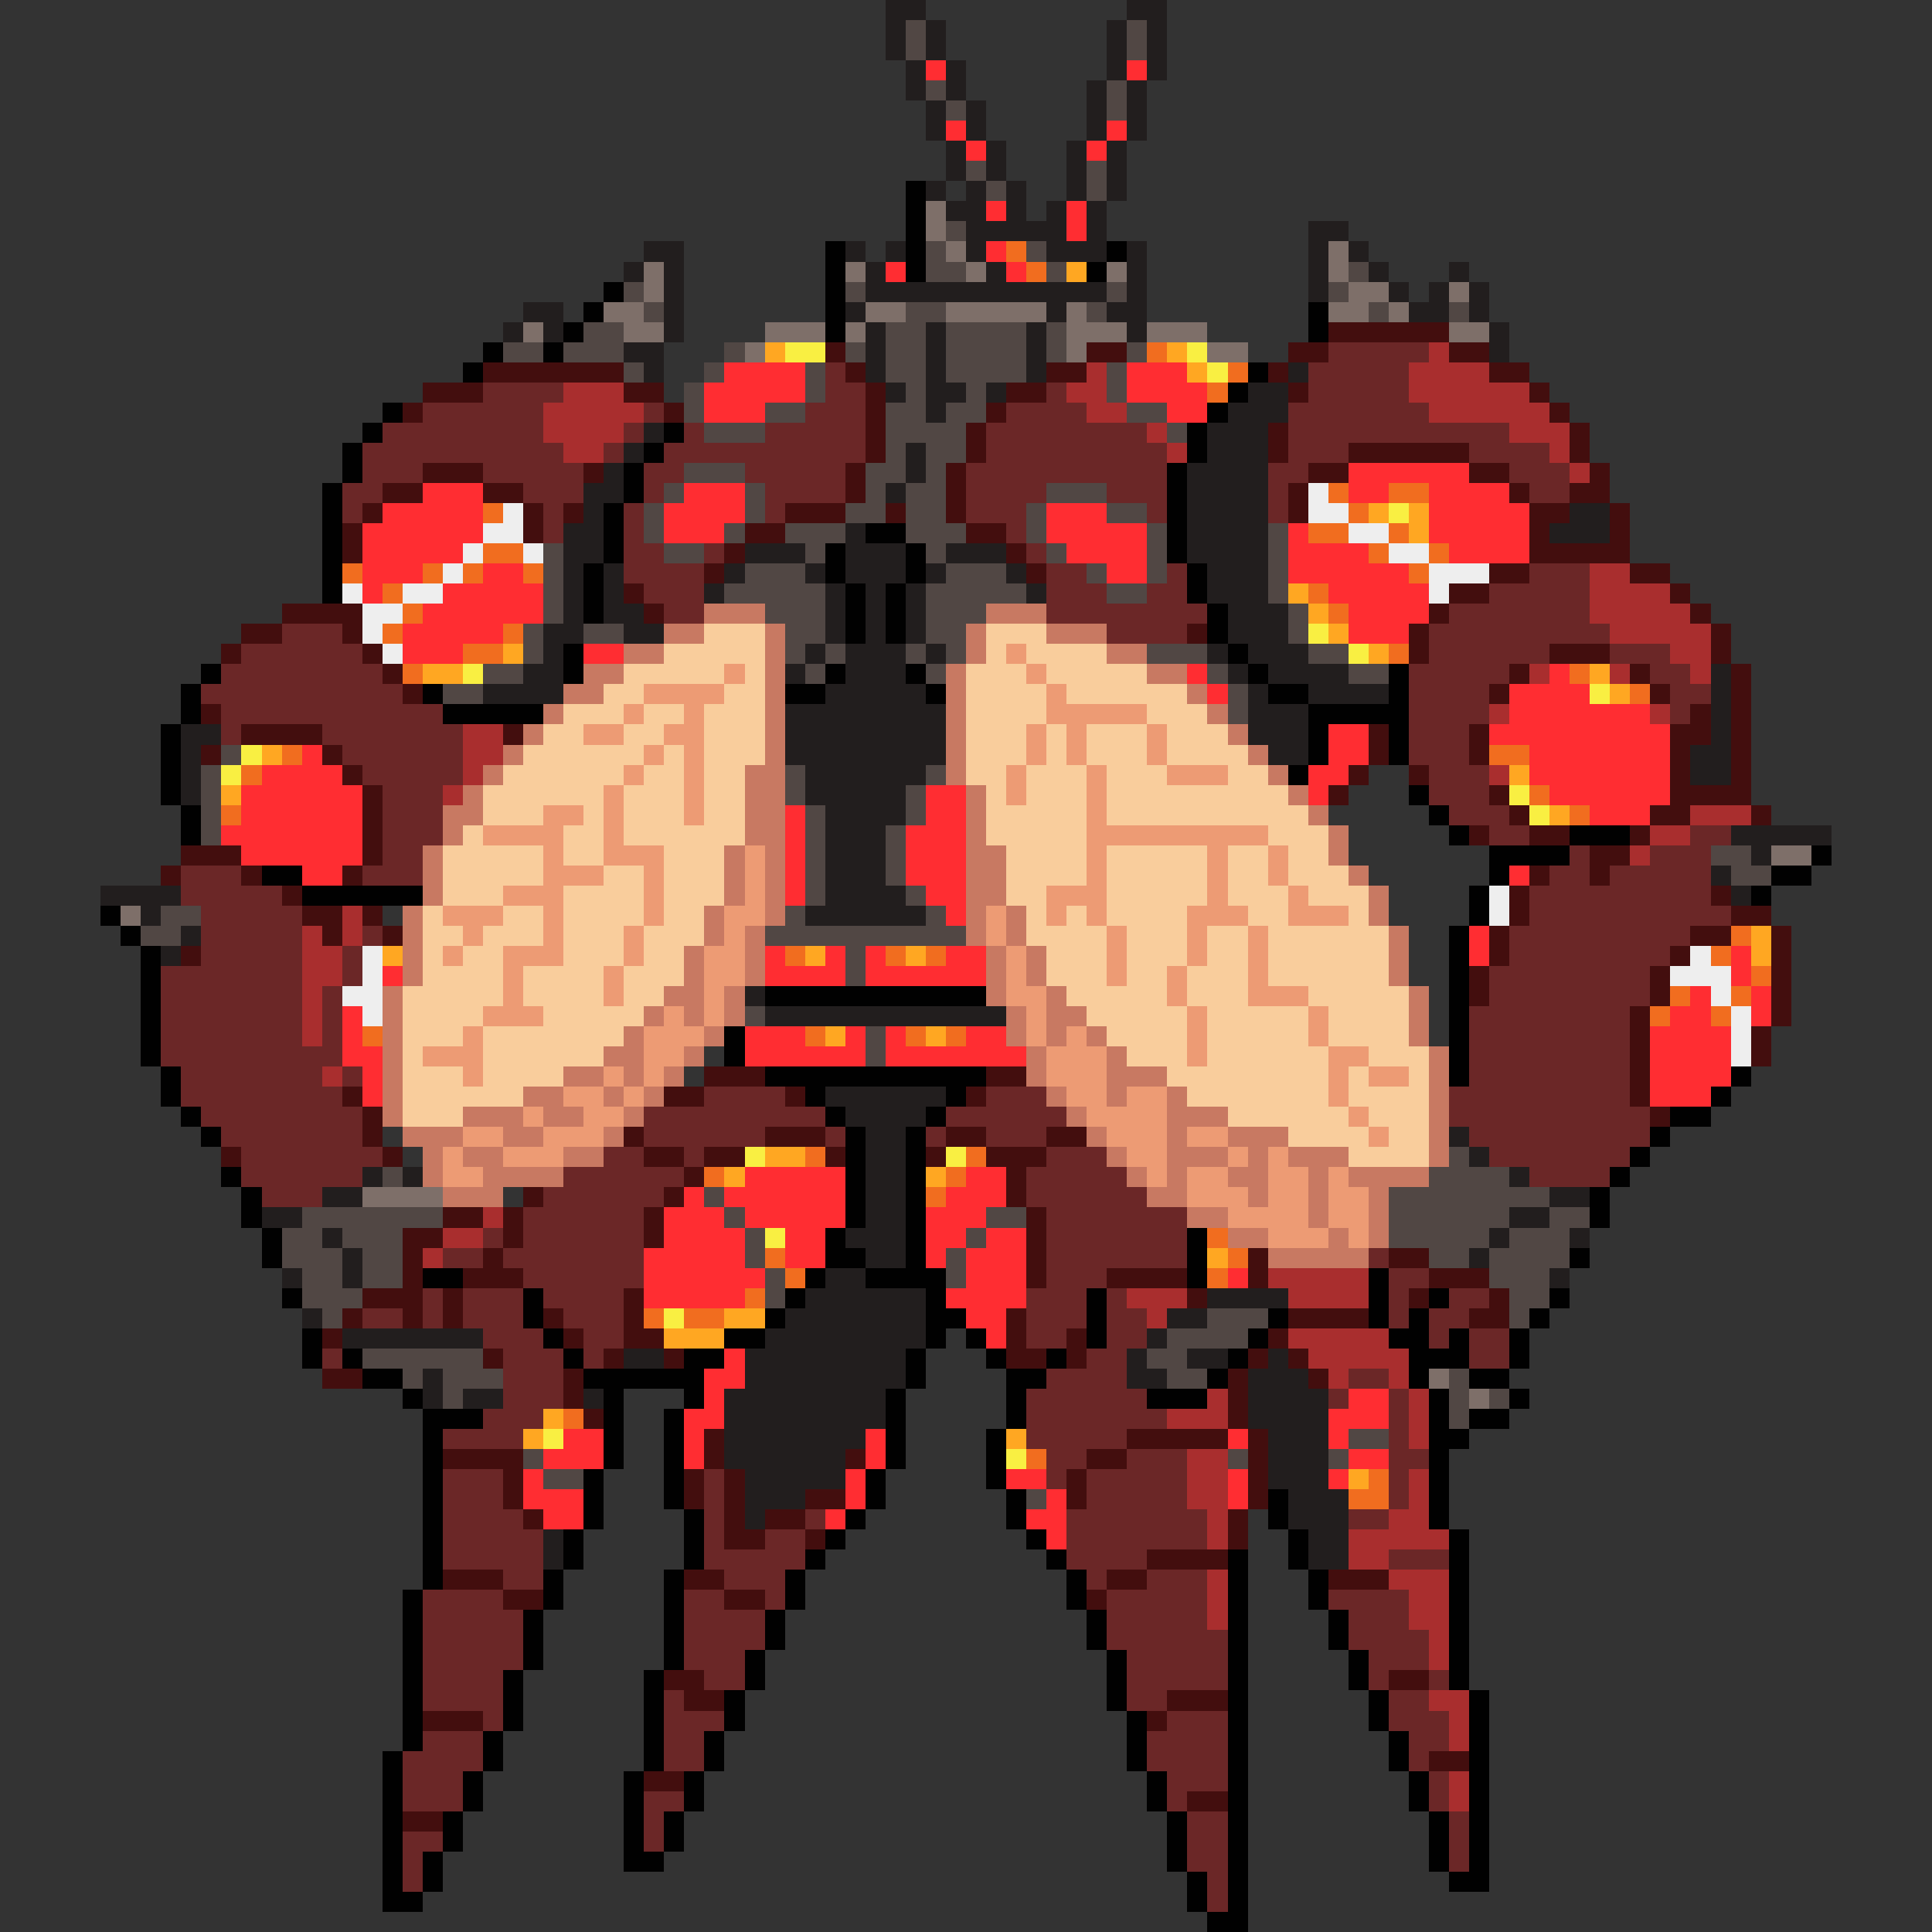 <svg xmlns="http://www.w3.org/2000/svg" viewBox="0 -0.5 96 96" shape-rendering="crispEdges">
<rect x="0" y="-0.5" width="96" height="96" fill="#333333" stroke="none"/>
<path stroke="#221e1e" d="M44 0h2M56 0h2M44 1h1M46 1h1M55 1h1M57 1h1M44 2h1M46 2h1M55 2h1M57 2h1M45 3h1M47 3h1M55 3h1M57 3h1M45 4h1M47 4h1M54 4h1M56 4h1M46 5h1M48 5h1M54 5h1M56 5h1M46 6h1M48 6h1M54 6h1M56 6h1M47 7h1M49 7h1M53 7h1M55 7h1M47 8h1M49 8h1M53 8h1M55 8h1M46 9h1M48 9h1M50 9h1M53 9h1M55 9h1M47 10h2M50 10h1M52 10h1M54 10h1M48 11h5M54 11h1M65 11h2M32 12h2M42 12h1M44 12h1M48 12h1M52 12h3M56 12h1M65 12h1M67 12h1M31 13h1M33 13h1M43 13h1M49 13h1M56 13h1M65 13h1M68 13h1M72 13h1M33 14h1M43 14h12M56 14h1M65 14h1M69 14h1M71 14h1M73 14h1M26 15h2M33 15h1M42 15h1M52 15h1M55 15h2M70 15h2M73 15h1M25 16h1M27 16h1M33 16h1M43 16h1M46 16h1M51 16h1M56 16h1M74 16h1M31 17h2M43 17h1M46 17h1M51 17h1M74 17h1M32 18h1M43 18h1M46 18h1M51 18h1M64 18h1M44 19h1M46 19h2M49 19h1M62 19h2M46 20h1M61 20h3M32 21h1M60 21h3M31 22h1M45 22h1M60 22h3M30 23h1M45 23h1M59 23h4M29 24h2M44 24h1M59 24h4M29 25h1M59 25h4M78 25h2M28 26h2M42 26h1M59 26h4M77 26h3M28 27h2M37 27h3M42 27h3M47 27h3M59 27h4M28 28h1M30 28h1M36 28h1M40 28h1M42 28h3M46 28h1M50 28h1M60 28h3M28 29h1M30 29h1M35 29h1M41 29h1M43 29h1M45 29h1M51 29h1M60 29h3M28 30h1M30 30h2M41 30h1M43 30h1M45 30h1M61 30h3M27 31h2M31 31h2M41 31h1M43 31h1M45 31h1M61 31h3M27 32h1M40 32h1M42 32h3M46 32h1M60 32h1M62 32h3M26 33h2M39 33h1M42 33h3M61 33h1M63 33h4M85 33h1M24 34h4M41 34h5M62 34h1M65 34h4M85 34h1M39 35h8M62 35h3M85 35h1M9 36h2M39 36h8M62 36h3M85 36h1M9 37h1M39 37h8M63 37h2M84 37h2M9 38h1M40 38h6M84 38h2M9 39h1M40 39h5M41 40h4M41 41h3M86 41h5M41 42h3M87 42h1M41 43h3M85 43h1M5 44h4M41 44h4M86 44h1M7 45h1M40 45h6M9 46h1M8 47h1M37 49h1M38 50h12M41 54h6M42 55h4M43 56h2M72 56h1M43 57h2M73 57h1M18 58h1M20 58h1M43 58h2M75 58h1M16 59h2M43 59h2M77 59h2M13 60h2M43 60h2M75 60h2M16 61h1M42 61h3M74 61h1M78 61h1M17 62h1M43 62h2M73 62h1M14 63h1M17 63h1M41 63h2M77 63h1M40 64h6M60 64h4M15 65h1M39 65h7M58 65h2M17 66h7M38 66h8M57 66h1M31 67h2M37 67h8M56 67h1M59 67h2M63 67h1M21 68h1M37 68h8M56 68h2M62 68h3M21 69h1M23 69h2M29 69h1M36 69h8M62 69h4M36 70h8M62 70h4M36 71h7M63 71h3M36 72h6M63 72h3M37 73h5M63 73h3M37 74h3M64 74h3M37 75h1M64 75h3M27 76h1M65 76h2M27 77h1M65 77h2" />
<path stroke="#514744" d="M45 1h1M56 1h1M45 2h1M56 2h1M46 4h1M55 4h1M47 5h1M55 5h1M48 8h1M54 8h1M49 9h1M54 9h1M47 11h1M46 12h1M51 12h1M46 13h2M52 13h1M67 13h1M31 14h1M42 14h1M55 14h1M66 14h1M32 15h1M45 15h2M54 15h1M68 15h1M72 15h1M29 16h2M44 16h2M47 16h4M52 16h1M25 17h2M28 17h3M36 17h1M42 17h1M44 17h2M47 17h4M52 17h1M56 17h1M31 18h1M35 18h1M40 18h1M44 18h2M47 18h4M55 18h1M34 19h1M40 19h1M45 19h1M48 19h1M55 19h1M34 20h1M38 20h2M44 20h2M47 20h2M56 20h2M35 21h3M44 21h4M58 21h1M44 22h1M46 22h2M34 23h3M43 23h2M46 23h1M33 24h1M37 24h1M43 24h1M45 24h2M52 24h3M32 25h1M37 25h1M42 25h2M45 25h2M51 25h1M55 25h2M32 26h1M36 26h1M39 26h3M45 26h3M51 26h1M57 26h1M63 26h1M27 27h1M33 27h2M40 27h1M46 27h1M52 27h1M57 27h1M63 27h1M27 28h1M37 28h3M47 28h3M54 28h1M57 28h1M63 28h1M27 29h1M36 29h5M46 29h5M55 29h2M63 29h1M27 30h1M38 30h3M46 30h3M64 30h1M26 31h1M29 31h2M39 31h2M46 31h2M64 31h1M26 32h1M39 32h1M41 32h1M45 32h1M47 32h1M57 32h3M65 32h2M24 33h2M40 33h1M46 33h1M60 33h1M67 33h2M22 34h2M61 34h1M61 35h1M11 37h1M10 38h1M39 38h1M46 38h1M10 39h1M39 39h1M45 39h1M10 40h1M40 40h1M45 40h1M10 41h1M40 41h1M44 41h1M40 42h1M44 42h1M85 42h2M40 43h1M44 43h1M86 43h2M40 44h1M45 44h1M8 45h2M39 45h1M46 45h1M7 46h2M38 46h10M42 47h1M42 48h1M37 50h1M43 51h1M43 52h1M72 57h1M19 58h1M71 58h4M35 59h1M69 59h8M15 60h7M36 60h1M49 60h2M69 60h6M77 60h2M14 61h2M17 61h3M37 61h1M48 61h1M69 61h5M75 61h3M14 62h3M18 62h2M37 62h1M47 62h1M71 62h2M74 62h4M15 63h2M18 63h2M38 63h1M47 63h1M74 63h3M15 64h3M38 64h1M75 64h2M16 65h1M60 65h3M75 65h1M58 66h4M18 67h6M57 67h2M20 68h1M22 68h3M58 68h2M72 68h1M22 69h1M72 69h1M74 69h1M72 70h1M67 71h2M26 72h1M61 72h1M66 72h1M27 73h2M51 74h1" />
<path stroke="#ff2d32" d="M46 3h1M56 3h1M47 6h1M55 6h1M48 7h1M54 7h1M49 10h1M53 10h1M53 11h1M49 12h1M44 13h1M50 13h1M36 18h4M56 18h3M35 19h5M56 19h4M35 20h3M58 20h2M67 23h6M21 24h3M34 24h3M67 24h2M71 24h4M19 25h5M33 25h4M52 25h3M71 25h5M18 26h6M33 26h3M52 26h5M64 26h1M71 26h5M18 27h5M53 27h4M64 27h4M72 27h4M18 28h3M24 28h2M55 28h2M64 28h6M18 29h1M22 29h5M66 29h5M21 30h6M67 30h4M20 31h5M67 31h3M20 32h3M29 32h2M59 33h1M77 33h1M60 34h1M75 34h4M75 35h7M66 36h2M74 36h9M15 37h1M66 37h2M76 37h7M13 38h4M65 38h2M76 38h7M12 39h6M46 39h2M65 39h1M77 39h6M12 40h6M39 40h1M46 40h2M79 40h3M11 41h7M39 41h1M45 41h3M12 42h6M39 42h1M45 42h3M15 43h2M39 43h1M45 43h3M75 43h1M39 44h1M46 44h2M47 45h1M73 46h1M38 47h1M41 47h1M43 47h1M47 47h2M73 47h1M86 47h1M19 48h1M38 48h4M43 48h6M86 48h1M84 49h1M87 49h1M17 50h1M83 50h2M87 50h1M17 51h1M37 51h3M42 51h1M44 51h1M48 51h2M82 51h4M17 52h2M37 52h6M44 52h7M82 52h4M18 53h1M82 53h4M18 54h1M82 54h3M37 58h5M48 58h2M34 59h1M36 59h6M47 59h3M33 60h3M37 60h5M46 60h3M33 61h4M39 61h2M46 61h2M49 61h2M32 62h5M39 62h2M46 62h1M48 62h3M32 63h6M48 63h3M61 63h1M32 64h5M47 64h4M48 65h2M49 66h1M36 67h1M35 68h2M35 69h1M67 69h2M34 70h2M66 70h3M28 71h2M34 71h1M43 71h1M61 71h1M66 71h1M27 72h3M34 72h1M43 72h1M67 72h2M26 73h1M42 73h1M50 73h2M61 73h1M66 73h1M26 74h3M42 74h1M52 74h1M61 74h1M27 75h2M41 75h1M51 75h2M52 76h1" />
<path stroke="#010101" d="M45 9h1M45 10h1M45 11h1M41 12h1M45 12h1M55 12h1M41 13h1M45 13h1M54 13h1M30 14h1M41 14h1M29 15h1M41 15h1M65 15h1M28 16h1M41 16h1M65 16h1M24 17h1M27 17h1M23 18h1M62 18h1M61 19h1M19 20h1M60 20h1M18 21h1M33 21h1M59 21h1M17 22h1M32 22h1M59 22h1M17 23h1M31 23h1M58 23h1M16 24h1M31 24h1M58 24h1M16 25h1M30 25h1M58 25h1M16 26h1M30 26h1M43 26h2M58 26h1M16 27h1M30 27h1M41 27h1M45 27h1M58 27h1M16 28h1M29 28h1M41 28h1M45 28h1M59 28h1M16 29h1M29 29h1M42 29h1M44 29h1M59 29h1M29 30h1M42 30h1M44 30h1M60 30h1M42 31h1M44 31h1M60 31h1M28 32h1M61 32h1M10 33h1M28 33h1M41 33h1M45 33h1M62 33h1M69 33h1M9 34h1M21 34h1M39 34h2M46 34h1M63 34h2M69 34h1M9 35h1M22 35h5M65 35h5M8 36h1M65 36h1M69 36h1M8 37h1M65 37h1M69 37h1M8 38h1M64 38h1M8 39h1M70 39h1M9 40h1M71 40h1M9 41h1M72 41h1M78 41h3M74 42h4M90 42h1M13 43h2M74 43h1M88 43h2M15 44h6M73 44h1M87 44h1M5 45h1M73 45h1M6 46h1M72 46h1M7 47h1M72 47h1M7 48h1M72 48h1M7 49h1M38 49h11M72 49h1M7 50h1M72 50h1M7 51h1M36 51h1M72 51h1M7 52h1M36 52h1M72 52h1M8 53h1M38 53h11M72 53h1M86 53h1M8 54h1M40 54h1M47 54h1M85 54h1M9 55h1M41 55h1M46 55h1M83 55h2M10 56h1M42 56h1M45 56h1M82 56h1M42 57h1M45 57h1M81 57h1M11 58h1M42 58h1M45 58h1M80 58h1M12 59h1M42 59h1M45 59h1M79 59h1M12 60h1M42 60h1M45 60h1M79 60h1M13 61h1M41 61h1M45 61h1M59 61h1M13 62h1M41 62h2M45 62h1M59 62h1M78 62h1M21 63h2M40 63h1M43 63h4M59 63h1M68 63h1M14 64h1M26 64h1M39 64h1M46 64h1M54 64h1M68 64h1M71 64h1M77 64h1M26 65h1M38 65h1M46 65h2M54 65h1M63 65h1M68 65h1M70 65h1M76 65h1M15 66h1M27 66h1M36 66h2M46 66h1M48 66h1M54 66h1M62 66h1M69 66h2M72 66h1M75 66h1M15 67h1M17 67h1M28 67h1M34 67h2M45 67h1M49 67h1M52 67h1M61 67h1M70 67h3M75 67h1M18 68h2M29 68h6M45 68h1M50 68h2M60 68h1M70 68h1M73 68h2M20 69h1M30 69h1M34 69h1M44 69h1M50 69h1M57 69h3M71 69h1M75 69h1M21 70h3M30 70h1M33 70h1M44 70h1M50 70h1M71 70h1M73 70h2M21 71h1M30 71h1M33 71h1M44 71h1M49 71h1M71 71h2M21 72h1M30 72h1M33 72h1M44 72h1M49 72h1M71 72h1M21 73h1M29 73h1M33 73h1M43 73h1M49 73h1M71 73h1M21 74h1M29 74h1M33 74h1M43 74h1M50 74h1M63 74h1M71 74h1M21 75h1M29 75h1M34 75h1M42 75h1M50 75h1M63 75h1M71 75h1M21 76h1M28 76h1M34 76h1M41 76h1M51 76h1M64 76h1M72 76h1M21 77h1M28 77h1M34 77h1M40 77h1M52 77h1M61 77h1M64 77h1M72 77h1M21 78h1M27 78h1M33 78h1M39 78h1M53 78h1M61 78h1M65 78h1M72 78h1M20 79h1M27 79h1M33 79h1M39 79h1M53 79h1M61 79h1M65 79h1M72 79h1M20 80h1M26 80h1M33 80h1M38 80h1M54 80h1M61 80h1M66 80h1M72 80h1M20 81h1M26 81h1M33 81h1M38 81h1M54 81h1M61 81h1M66 81h1M72 81h1M20 82h1M26 82h1M33 82h1M37 82h1M55 82h1M61 82h1M67 82h1M72 82h1M20 83h1M25 83h1M32 83h1M37 83h1M55 83h1M61 83h1M67 83h1M72 83h1M20 84h1M25 84h1M32 84h1M36 84h1M55 84h1M61 84h1M68 84h1M73 84h1M20 85h1M25 85h1M32 85h1M36 85h1M56 85h1M61 85h1M68 85h1M73 85h1M20 86h1M24 86h1M32 86h1M35 86h1M56 86h1M61 86h1M69 86h1M73 86h1M19 87h1M24 87h1M32 87h1M35 87h1M56 87h1M61 87h1M69 87h1M73 87h1M19 88h1M23 88h1M31 88h1M34 88h1M57 88h1M61 88h1M70 88h1M73 88h1M19 89h1M23 89h1M31 89h1M34 89h1M57 89h1M61 89h1M70 89h1M73 89h1M19 90h1M22 90h1M31 90h1M33 90h1M58 90h1M61 90h1M71 90h1M73 90h1M19 91h1M22 91h1M31 91h1M33 91h1M58 91h1M61 91h1M71 91h1M73 91h1M19 92h1M21 92h1M31 92h2M58 92h1M61 92h1M71 92h1M73 92h1M19 93h1M21 93h1M59 93h1M61 93h1M72 93h2M19 94h2M59 94h1M61 94h1M60 95h2" />
<path stroke="#7e6f69" d="M46 10h1M46 11h1M47 12h1M66 12h1M32 13h1M42 13h1M48 13h1M55 13h1M66 13h1M32 14h1M67 14h2M72 14h1M30 15h2M43 15h2M47 15h5M53 15h1M66 15h2M69 15h1M26 16h1M31 16h2M38 16h3M42 16h1M53 16h3M57 16h3M72 16h2M37 17h1M53 17h1M60 17h2M88 42h2M6 45h1M18 59h4M71 68h1M73 69h1" />
<path stroke="#f16d1f" d="M50 12h1M51 13h1M57 17h1M61 18h1M60 19h1M66 24h1M69 24h2M24 25h1M67 25h1M65 26h2M69 26h1M24 27h2M68 27h1M71 27h1M17 28h1M21 28h1M23 28h1M26 28h1M70 28h1M19 29h1M65 29h1M20 30h1M66 30h1M19 31h1M25 31h1M23 32h2M69 32h1M20 33h1M78 33h1M81 34h1M14 37h1M74 37h2M12 38h1M76 39h1M11 40h1M78 40h1M86 46h1M39 47h1M44 47h1M46 47h1M85 47h1M87 48h1M83 49h1M86 49h1M82 50h1M85 50h1M18 51h1M40 51h1M45 51h1M47 51h1M40 57h1M48 57h1M35 58h1M47 58h1M46 59h1M60 61h1M38 62h1M61 62h1M39 63h1M60 63h1M37 64h1M32 65h1M34 65h2M28 70h1M51 72h1M68 73h1M67 74h2" />
<path stroke="#ffa722" d="M53 13h1M38 17h1M58 17h1M59 18h1M68 25h1M70 25h1M70 26h1M64 29h1M65 30h1M66 31h1M25 32h1M68 32h1M21 33h2M79 33h1M80 34h1M13 37h1M75 38h1M11 39h1M77 40h1M87 46h1M19 47h1M40 47h1M45 47h1M87 47h1M41 51h1M46 51h1M38 57h2M36 58h1M46 58h1M60 62h1M36 65h2M33 66h3M27 70h1M26 71h1M50 71h1M67 73h1" />
<path stroke="#430e0e" d="M66 16h6M41 17h1M54 17h2M64 17h2M72 17h2M24 18h7M42 18h1M52 18h2M63 18h1M74 18h2M21 19h3M31 19h2M43 19h1M50 19h2M64 19h1M76 19h1M20 20h1M33 20h1M43 20h1M49 20h1M77 20h1M43 21h1M48 21h1M63 21h1M78 21h1M43 22h1M48 22h1M63 22h1M67 22h6M78 22h1M21 23h3M29 23h1M42 23h1M47 23h1M65 23h2M73 23h2M79 23h1M19 24h2M24 24h2M42 24h1M47 24h1M64 24h1M75 24h1M78 24h2M18 25h1M26 25h1M28 25h1M39 25h3M44 25h1M47 25h1M64 25h1M76 25h2M80 25h1M17 26h1M26 26h1M37 26h2M48 26h2M76 26h1M80 26h1M17 27h1M36 27h1M50 27h1M76 27h5M35 28h1M51 28h1M74 28h2M81 28h2M31 29h1M72 29h2M83 29h1M14 30h4M32 30h1M71 30h1M84 30h1M12 31h2M17 31h1M59 31h1M70 31h1M85 31h1M11 32h1M18 32h1M70 32h1M77 32h3M85 32h1M19 33h1M75 33h1M81 33h1M86 33h1M20 34h1M74 34h1M82 34h1M86 34h1M10 35h1M84 35h1M86 35h1M12 36h4M25 36h1M68 36h1M73 36h1M83 36h2M86 36h1M10 37h1M16 37h1M68 37h1M73 37h1M83 37h1M86 37h1M17 38h1M67 38h1M70 38h1M83 38h1M86 38h1M18 39h1M66 39h1M74 39h1M83 39h4M18 40h1M75 40h1M82 40h2M87 40h1M18 41h1M73 41h1M76 41h2M81 41h1M9 42h3M18 42h1M79 42h2M8 43h1M12 43h1M17 43h1M76 43h1M79 43h1M14 44h1M75 44h1M85 44h1M15 45h2M18 45h1M75 45h1M86 45h2M16 46h1M19 46h1M74 46h1M84 46h2M88 46h1M9 47h1M74 47h1M83 47h1M88 47h1M73 48h1M82 48h1M88 48h1M73 49h1M82 49h1M88 49h1M81 50h1M88 50h1M81 51h1M87 51h1M81 52h1M87 52h1M35 53h3M49 53h2M81 53h1M17 54h1M33 54h2M39 54h1M48 54h1M81 54h1M18 55h1M82 55h1M18 56h1M31 56h1M38 56h3M47 56h2M52 56h2M11 57h1M19 57h1M32 57h2M35 57h2M41 57h1M46 57h1M49 57h3M34 58h1M50 58h1M26 59h1M33 59h1M50 59h1M22 60h2M25 60h1M32 60h1M51 60h1M20 61h2M25 61h1M32 61h1M51 61h1M20 62h1M24 62h1M51 62h1M62 62h1M69 62h2M20 63h1M23 63h3M51 63h1M55 63h4M62 63h1M71 63h3M18 64h3M22 64h1M31 64h1M59 64h1M70 64h1M74 64h1M17 65h1M20 65h1M22 65h1M27 65h1M31 65h1M50 65h1M64 65h4M73 65h2M16 66h1M28 66h1M31 66h2M50 66h1M53 66h1M63 66h1M24 67h1M30 67h1M33 67h1M50 67h2M53 67h1M62 67h1M64 67h1M16 68h2M28 68h1M61 68h1M65 68h1M28 69h1M61 69h1M29 70h1M61 70h1M35 71h1M56 71h5M62 71h1M22 72h4M35 72h1M42 72h1M54 72h2M62 72h1M25 73h1M34 73h1M36 73h1M53 73h1M62 73h1M25 74h1M34 74h1M36 74h1M40 74h2M53 74h1M62 74h1M26 75h1M36 75h1M38 75h2M61 75h1M36 76h2M40 76h1M61 76h1M57 77h4M22 78h3M34 78h2M55 78h2M66 78h3M25 79h2M36 79h2M54 79h1M33 83h2M69 83h2M34 84h2M58 84h3M21 85h3M57 85h1M71 87h2M32 88h2M59 89h2M20 90h2" />
<path stroke="#f9ef42" d="M39 17h2M59 17h1M60 18h1M69 25h1M65 31h1M67 32h1M23 33h1M79 34h1M12 37h1M11 38h1M75 39h1M76 40h1M37 57h1M47 57h1M38 61h1M33 65h1M27 71h1M50 72h1" />
<path stroke="#6b2727" d="M66 17h5M41 18h1M65 18h5M24 19h4M41 19h2M52 19h1M65 19h5M21 20h6M32 20h1M40 20h3M50 20h4M64 20h7M19 21h8M31 21h1M34 21h1M38 21h5M49 21h8M64 21h11M18 22h10M30 22h1M33 22h10M49 22h9M64 22h3M73 22h4M18 23h3M24 23h5M32 23h2M37 23h5M48 23h10M63 23h2M75 23h3M17 24h2M26 24h3M32 24h1M38 24h4M48 24h4M55 24h3M63 24h1M76 24h2M17 25h1M27 25h1M31 25h1M38 25h1M48 25h3M57 25h1M63 25h1M27 26h1M31 26h1M50 26h1M31 27h2M35 27h1M51 27h1M31 28h4M52 28h2M58 28h1M76 28h3M32 29h3M52 29h3M57 29h2M74 29h5M33 30h2M52 30h8M72 30h7M14 31h3M55 31h4M71 31h9M12 32h6M71 32h6M80 32h3M11 33h8M70 33h5M82 33h2M10 34h10M70 34h4M83 34h2M11 35h11M70 35h4M83 35h1M11 36h1M16 36h7M70 36h3M17 37h6M70 37h3M18 38h5M71 38h3M19 39h3M71 39h3M19 40h3M72 40h3M19 41h3M74 41h2M84 41h2M19 42h2M78 42h1M82 42h3M9 43h3M18 43h3M77 43h2M80 43h5M9 44h5M76 44h9M10 45h5M76 45h10M10 46h5M18 46h1M75 46h9M10 47h5M17 47h1M75 47h8M8 48h7M17 48h1M74 48h8M8 49h7M16 49h1M74 49h8M8 50h7M16 50h1M73 50h8M8 51h7M16 51h1M73 51h8M8 52h9M73 52h8M9 53h7M17 53h1M73 53h8M9 54h8M35 54h4M49 54h3M72 54h9M10 55h8M32 55h9M47 55h6M72 55h10M11 56h7M32 56h6M41 56h1M46 56h1M49 56h3M73 56h9M12 57h7M30 57h2M34 57h1M52 57h3M74 57h7M12 58h6M28 58h6M51 58h5M76 58h4M13 59h3M27 59h6M51 59h6M26 60h6M52 60h7M24 61h1M26 61h6M52 61h7M22 62h2M25 62h7M52 62h7M68 62h1M26 63h6M52 63h3M69 63h2M21 64h1M23 64h3M27 64h4M51 64h3M55 64h1M69 64h1M72 64h2M18 65h2M21 65h1M23 65h3M28 65h3M51 65h3M55 65h2M69 65h1M71 65h2M24 66h3M29 66h2M51 66h2M55 66h2M71 66h1M73 66h2M16 67h1M25 67h3M29 67h1M54 67h2M73 67h2M25 68h3M52 68h4M67 68h2M25 69h3M51 69h6M66 69h1M69 69h1M24 70h3M51 70h7M69 70h1M22 71h4M51 71h5M69 71h1M52 72h2M56 72h3M69 72h2M22 73h3M35 73h1M52 73h1M54 73h5M69 73h1M22 74h3M35 74h1M54 74h5M69 74h1M22 75h4M35 75h1M40 75h1M53 75h7M67 75h2M22 76h5M35 76h1M38 76h2M53 76h7M22 77h5M35 77h5M53 77h4M69 77h3M25 78h2M36 78h3M54 78h1M57 78h3M21 79h4M34 79h2M38 79h1M55 79h5M66 79h4M21 80h5M34 80h4M55 80h5M67 80h3M21 81h5M34 81h4M55 81h6M67 81h4M21 82h5M34 82h3M56 82h5M68 82h3M21 83h4M35 83h2M56 83h5M68 83h1M71 83h1M21 84h4M33 84h1M56 84h2M69 84h2M24 85h1M33 85h3M58 85h3M69 85h3M21 86h3M33 86h2M57 86h4M70 86h2M20 87h4M33 87h2M57 87h4M70 87h1M20 88h3M58 88h3M71 88h1M20 89h3M32 89h2M58 89h1M71 89h1M32 90h1M59 90h2M72 90h1M20 91h2M32 91h1M59 91h2M72 91h1M20 92h1M59 92h2M72 92h1M20 93h1M60 93h1M60 94h1" />
<path stroke="#a92e2e" d="M71 17h1M54 18h1M70 18h4M28 19h3M53 19h2M70 19h6M27 20h5M54 20h2M71 20h6M27 21h4M57 21h1M75 21h3M28 22h2M58 22h1M77 22h1M78 23h1M79 28h2M79 29h4M79 30h5M80 31h5M83 32h2M76 33h1M80 33h1M84 33h1M74 35h1M82 35h1M23 36h2M23 37h2M23 38h1M74 38h1M22 39h1M84 40h3M82 41h2M81 42h1M17 45h1M15 46h1M17 46h1M15 47h2M15 48h2M15 49h1M15 50h1M15 51h1M16 53h1M24 60h1M22 61h2M21 62h1M63 63h5M56 64h3M64 64h4M57 65h1M64 66h5M65 67h5M66 68h1M69 68h1M60 69h1M70 69h1M58 70h3M70 70h1M70 71h1M59 72h2M59 73h2M70 73h1M59 74h2M70 74h1M60 75h1M69 75h2M60 76h1M67 76h5M67 77h2M60 78h1M69 78h3M60 79h1M70 79h2M60 80h1M70 80h2M71 81h1M71 82h1M71 84h2M72 85h1M72 86h1M72 88h1M72 89h1" />
<path stroke="#eeeeee" d="M65 24h1M25 25h1M65 25h2M24 26h2M67 26h2M23 27h1M26 27h1M69 27h2M22 28h1M71 28h3M17 29h1M20 29h2M71 29h1M18 30h2M18 31h1M19 32h1M74 44h1M74 45h1M18 47h1M84 47h1M18 48h1M83 48h3M17 49h2M85 49h1M18 50h1M86 50h1M86 51h1M86 52h1" />
<path stroke="#c87962" d="M35 30h3M49 30h3M33 31h2M38 31h1M48 31h1M52 31h3M31 32h2M38 32h1M48 32h1M55 32h2M29 33h2M38 33h1M47 33h1M57 33h2M28 34h2M38 34h1M47 34h1M59 34h1M27 35h1M38 35h1M47 35h1M60 35h1M26 36h1M38 36h1M47 36h1M61 36h1M25 37h1M38 37h1M47 37h1M62 37h1M24 38h1M37 38h2M47 38h1M63 38h1M23 39h1M37 39h2M48 39h1M64 39h1M22 40h2M37 40h2M48 40h1M65 40h1M22 41h1M37 41h2M48 41h1M66 41h1M21 42h1M36 42h1M38 42h1M48 42h2M66 42h1M21 43h1M36 43h1M38 43h1M48 43h2M67 43h1M21 44h1M36 44h1M38 44h1M48 44h2M68 44h1M20 45h1M35 45h1M38 45h1M48 45h1M50 45h1M68 45h1M20 46h1M35 46h1M37 46h1M48 46h1M50 46h1M69 46h1M20 47h1M34 47h1M37 47h1M49 47h1M51 47h1M69 47h1M20 48h1M34 48h1M37 48h1M49 48h1M51 48h1M69 48h1M19 49h1M33 49h2M36 49h1M49 49h1M52 49h1M70 49h1M19 50h1M32 50h1M34 50h1M36 50h1M50 50h1M52 50h2M70 50h1M19 51h1M31 51h1M35 51h1M50 51h1M52 51h1M54 51h1M70 51h1M19 52h1M30 52h2M34 52h1M51 52h1M55 52h1M71 52h1M19 53h1M28 53h2M31 53h1M33 53h1M51 53h1M55 53h3M71 53h1M19 54h1M26 54h2M30 54h1M32 54h1M52 54h1M55 54h1M58 54h1M71 54h1M19 55h1M23 55h3M27 55h2M31 55h1M53 55h1M58 55h3M71 55h1M20 56h3M25 56h2M30 56h1M54 56h1M58 56h1M61 56h3M71 56h1M21 57h1M23 57h2M28 57h2M55 57h1M58 57h3M62 57h1M64 57h3M71 57h1M21 58h1M24 58h4M56 58h1M58 58h1M61 58h2M65 58h1M67 58h4M22 59h3M57 59h2M62 59h1M65 59h1M68 59h1M59 60h2M65 60h1M68 60h1M61 61h2M66 61h1M68 61h1M63 62h5" />
<path stroke="#f9cd9c" d="M35 31h3M49 31h3M33 32h5M49 32h1M51 32h4M31 33h5M37 33h1M48 33h3M52 33h5M30 34h2M36 34h2M48 34h4M53 34h6M28 35h3M32 35h2M35 35h3M48 35h4M57 35h3M27 36h2M31 36h2M35 36h3M48 36h3M52 36h1M54 36h3M58 36h3M26 37h6M33 37h1M35 37h3M48 37h3M52 37h1M54 37h3M58 37h4M25 38h6M32 38h2M35 38h2M48 38h2M51 38h3M55 38h3M61 38h2M24 39h6M31 39h3M35 39h2M49 39h1M51 39h3M55 39h9M24 40h3M29 40h1M31 40h3M35 40h2M49 40h5M55 40h10M23 41h1M28 41h2M31 41h6M49 41h5M63 41h3M22 42h5M28 42h2M33 42h3M50 42h4M55 42h5M61 42h2M64 42h2M22 43h5M30 43h2M33 43h3M50 43h4M55 43h5M61 43h2M64 43h3M22 44h3M28 44h4M33 44h3M50 44h2M55 44h5M61 44h3M65 44h3M21 45h1M25 45h2M28 45h4M33 45h2M51 45h1M53 45h1M55 45h4M62 45h2M67 45h1M21 46h2M24 46h3M28 46h3M32 46h3M51 46h4M56 46h3M60 46h2M63 46h6M21 47h1M23 47h2M28 47h3M32 47h2M52 47h3M56 47h3M60 47h2M63 47h6M21 48h4M26 48h4M31 48h3M52 48h3M56 48h2M59 48h3M63 48h6M20 49h5M26 49h4M31 49h2M53 49h5M59 49h3M65 49h5M20 50h4M27 50h5M54 50h5M60 50h5M66 50h4M20 51h3M24 51h7M55 51h4M60 51h5M66 51h4M20 52h1M24 52h6M56 52h3M60 52h6M68 52h3M20 53h3M24 53h4M58 53h8M67 53h1M70 53h1M20 54h6M59 54h7M67 54h4M20 55h3M61 55h6M68 55h3M64 56h4M69 56h2M67 57h4" />
<path stroke="#ed9b74" d="M50 32h1M36 33h1M51 33h1M32 34h4M52 34h1M31 35h1M34 35h1M52 35h5M29 36h2M33 36h2M51 36h1M53 36h1M57 36h1M32 37h1M34 37h1M51 37h1M53 37h1M57 37h1M31 38h1M34 38h1M50 38h1M54 38h1M58 38h3M30 39h1M34 39h1M50 39h1M54 39h1M27 40h2M30 40h1M34 40h1M54 40h1M24 41h4M30 41h1M54 41h9M27 42h1M30 42h3M37 42h1M54 42h1M60 42h1M63 42h1M27 43h3M32 43h1M37 43h1M54 43h1M60 43h1M63 43h1M25 44h3M32 44h1M37 44h1M52 44h3M60 44h1M64 44h1M22 45h3M27 45h1M32 45h1M36 45h2M49 45h1M52 45h1M54 45h1M59 45h3M64 45h3M23 46h1M27 46h1M31 46h1M36 46h1M49 46h1M55 46h1M59 46h1M62 46h1M22 47h1M25 47h3M31 47h1M35 47h2M50 47h1M55 47h1M59 47h1M62 47h1M25 48h1M30 48h1M35 48h2M50 48h1M55 48h1M58 48h1M62 48h1M25 49h1M30 49h1M35 49h1M50 49h2M58 49h1M62 49h3M24 50h3M33 50h1M35 50h1M51 50h1M59 50h1M65 50h1M23 51h1M32 51h3M51 51h1M53 51h1M59 51h1M65 51h1M21 52h3M32 52h2M52 52h3M59 52h1M66 52h2M23 53h1M30 53h1M32 53h1M52 53h3M66 53h1M68 53h2M28 54h2M31 54h1M53 54h2M56 54h2M66 54h1M26 55h1M29 55h2M54 55h4M67 55h1M23 56h2M27 56h3M55 56h3M59 56h2M68 56h1M22 57h1M25 57h3M56 57h2M61 57h1M63 57h1M22 58h2M57 58h1M59 58h2M63 58h2M66 58h1M59 59h3M63 59h2M66 59h2M61 60h4M66 60h2M63 61h3M67 61h1" />
</svg>